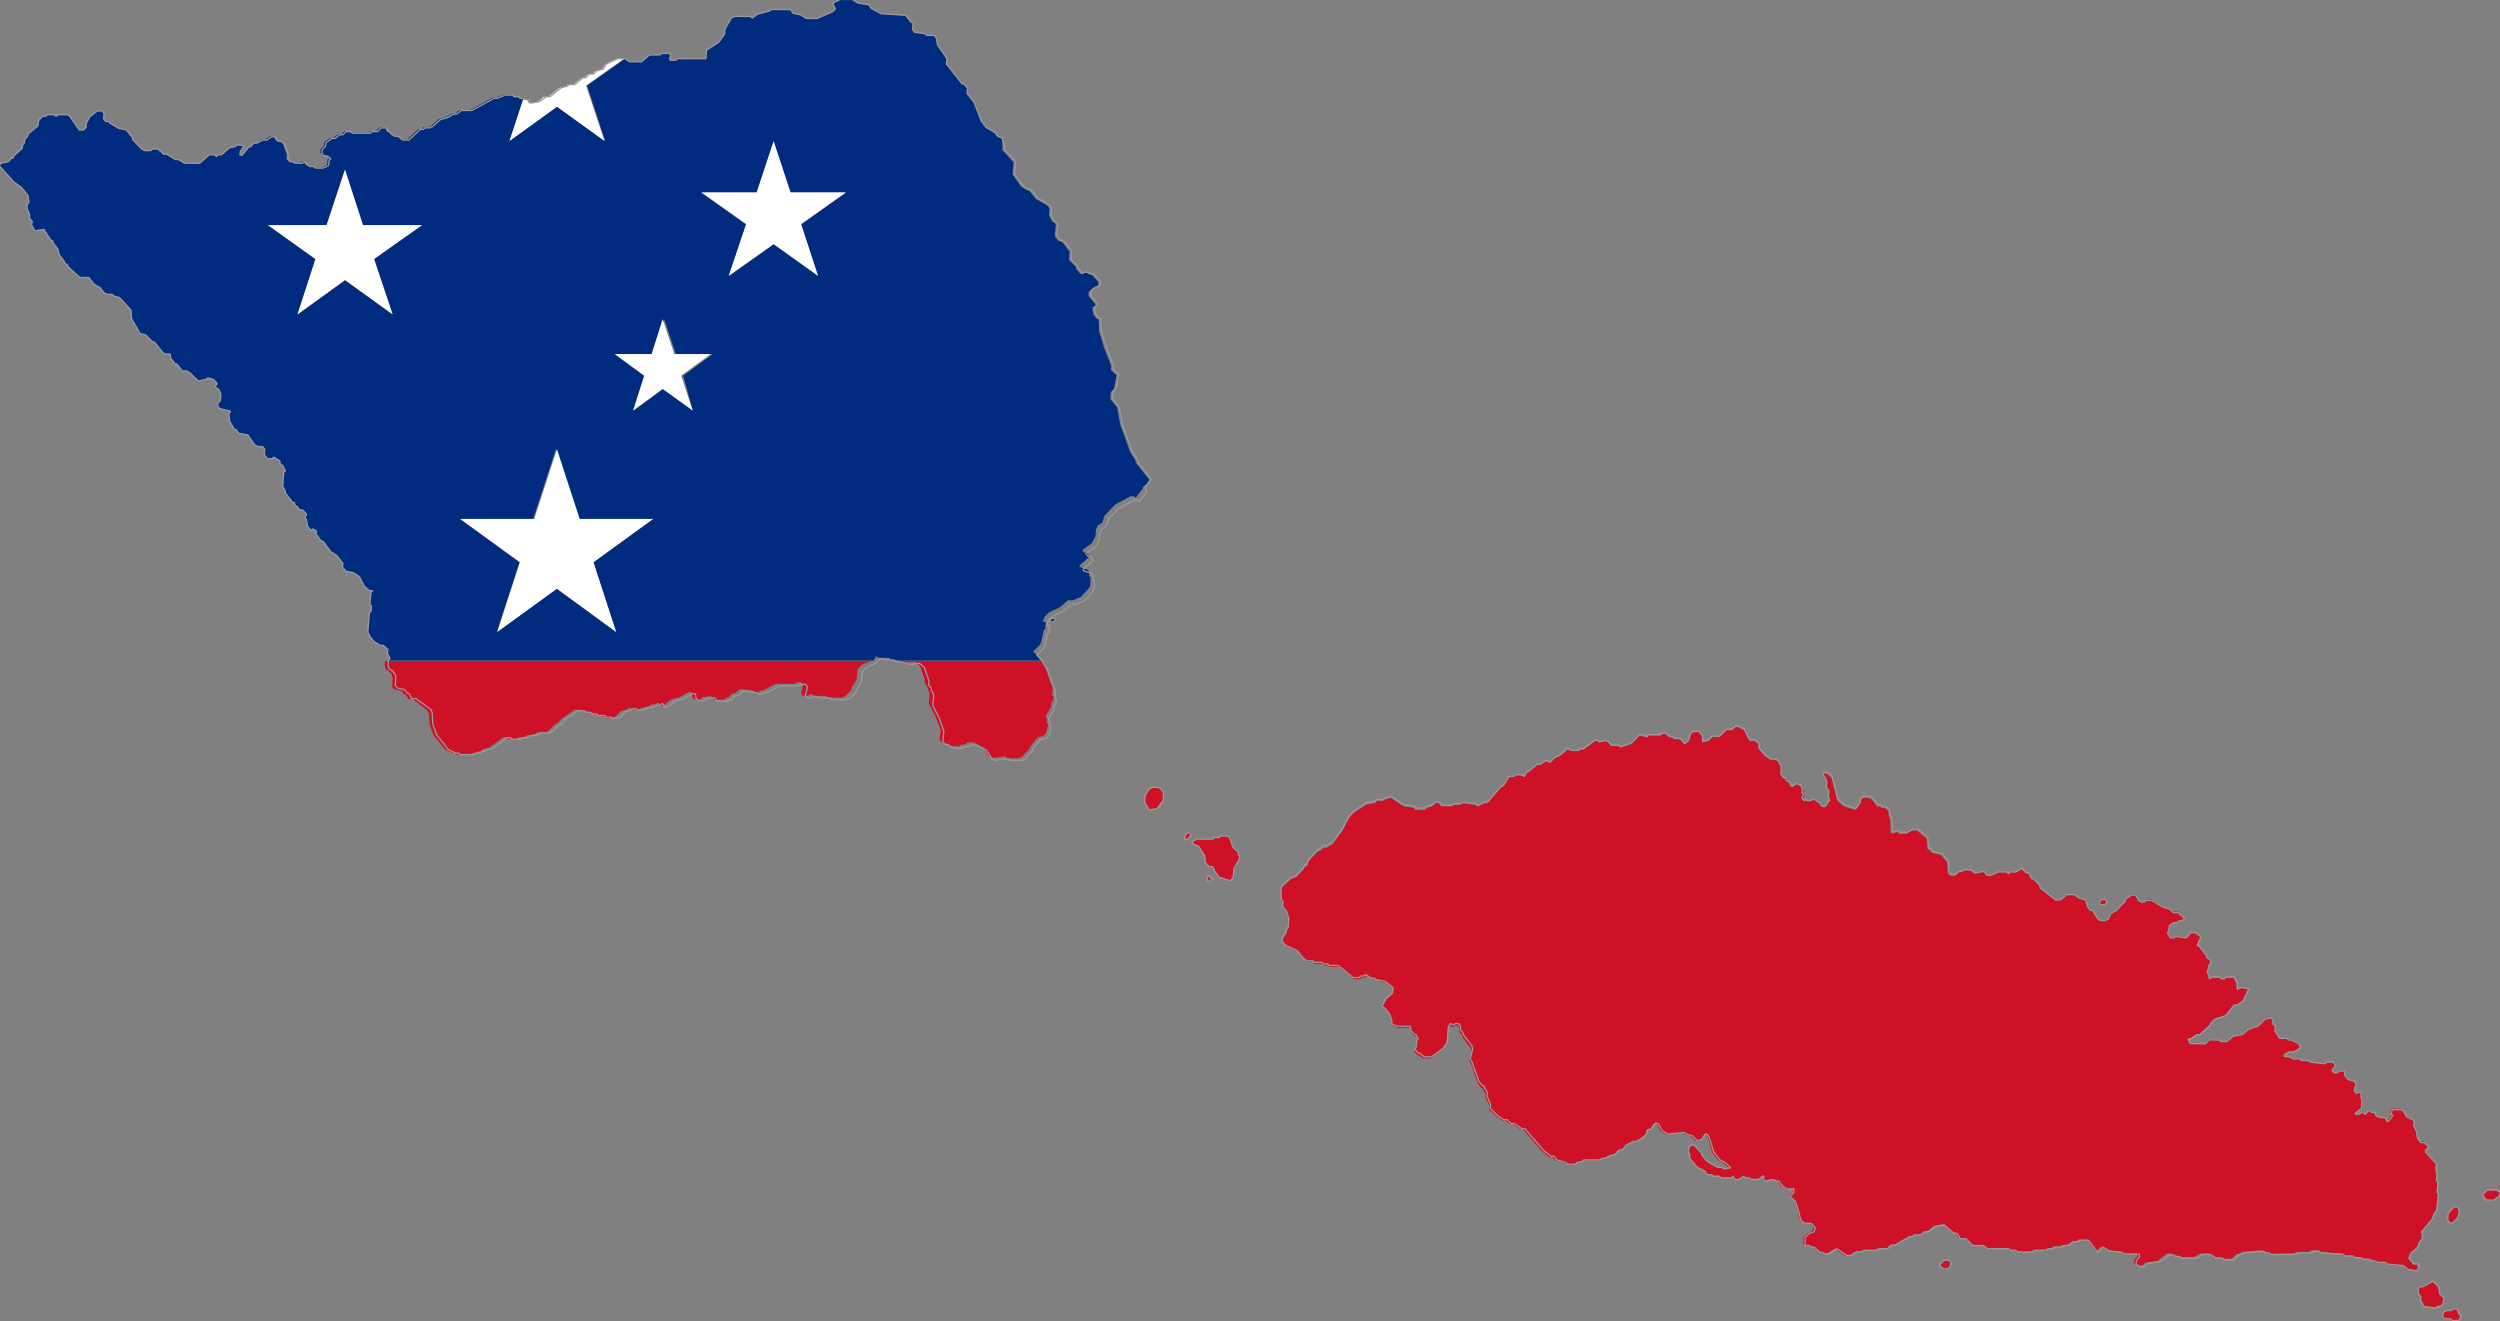 <?xml version="1.0" encoding="utf-8"?>

<svg version="1.2" baseProfile="tiny" xmlns="http://www.w3.org/2000/svg" xmlns:xlink="http://www.w3.org/1999/xlink" x="0px"
	 y="0px" viewBox="183.4 171.9 473.1 250" xml:space="preserve">

<rect x="183.4" y="171.9" width="473.1" height="250" fill="#808080" stroke="none"/>

<g id="Samoa">
	<g>
		<polygon fill="#CE1126" points="407.8,329.9 407.7,330.6 407.9,330.7 408.1,330.7 408.9,329.9 408.5,329.4 408.2,329.4 		"/>
		<polygon fill="#CE1126" points="645.8,420.3 645.5,421.4 647.1,421.6 647.4,421.9 648.5,421.9 649,421.1 648.5,420.4 648.4,419.6
			647.6,419.6 647.2,420 646.4,420 		"/>
		<polygon fill="#CE1126" points="581.7,343.1 582.2,342.6 581.8,342.2 581.2,342.2 580.7,342.6 580.7,343 580.9,343.1 		"/>
		<polygon fill="#CE1126" points="648.3,402.5 648.7,401.8 648.7,400.8 648.4,400.3 647.8,400.3 646.7,401.5 646.6,402.8 647,403.3
			647.6,403.3 		"/>
		<polygon fill="#CE1126" points="515.9,312.4 515.3,312.1 514.5,312.1 513.5,310.1 512.4,309.5 511.8,309.5 511.2,310.1
			510.1,310.1 508.8,311.4 507.4,311.4 506.7,312.1 505.6,312.4 505.5,311.3 504.9,310.4 503.7,310.5 503.3,310.9 502.9,312.2
			502.1,312.7 501.3,311.8 500.2,311.8 499.9,311.4 499.4,311.4 498.6,310.8 498,310.8 497.7,311.1 495.4,311.1 495.1,311.5
			493.7,311.1 492.1,312.7 490,313.4 489.8,313.1 488.4,313.1 487.8,312.4 487.3,312.1 486.1,312.4 485.9,312.1 485.3,312.1
			483.1,313.7 482.6,313.7 482.2,314 480.8,314 480.5,313.7 480,313.7 478.4,315 477.6,315.4 476.6,316.3 476.4,316 475.8,316
			474.9,316.6 474.3,316.6 472.7,318 472.5,318 471.8,319 471.3,318.6 470.1,318.6 469.8,318.9 468.9,319 467.8,320.7 467.3,320.9
			464.8,323.9 464.2,323.9 463.1,324.5 462.5,324.2 460.3,323.9 459.6,324.2 458.5,324.2 458.2,324.5 456.2,324.5 455.7,323.9
			455.1,323.9 454.4,324.5 453.3,324.9 453,325.2 451.2,325.2 451,324.8 449,324.5 446.6,322.9 445.4,323.2 445.1,323.5
			443.9,323.5 443.6,323.9 441.9,324.2 439.5,325.8 438.7,326.7 437.3,329.3 435.5,331.7 434.3,332.4 433.8,332.4 433.1,333
			432.8,333 430.8,335.2 430.8,335.8 430.3,336 430.1,336.4 428.7,337.9 427.8,338.2 426.1,339.7 425.8,340.4 425.9,342.3
			426.1,342.7 426.1,343.6 426.9,344.6 427.3,345.9 427.2,347.6 426.9,347.9 426.8,348.6 426.1,349.5 426.1,350.2 426.8,351
			429,352 430.3,353.6 430.8,353.9 431.9,353.9 432.2,354.3 433.6,354.3 433.9,354.6 434.7,354.6 435,354.9 436.7,354.9
			439.7,357.2 440.8,357.2 441.1,356.9 441.7,356.9 442,356.6 443.1,357.2 443.7,357.2 444,357.5 445.6,357.9 447.1,359 447,360
			445.8,361 445.1,362.3 445.2,362.8 445.5,362.8 446.4,363.9 446.9,365.2 446.8,365.9 447.8,366.4 450.3,366.4 450.4,367.2
			451.1,368 451.4,368 451.7,368.8 451.4,369.1 451.3,370.5 451,370.8 451.6,371.6 451.9,371.6 452.7,372.2 454.2,372.2
			456.3,370.6 457.1,369.5 457.4,366.5 457.9,366 458.4,366.4 458.7,366 459.3,366 459.6,366.5 459.6,367.2 460.1,367.8
			460.1,368.1 461.6,370.1 461.9,370.8 461.4,372.7 461.7,373 463.1,377 463.7,377.8 464,377.8 464.1,378.3 464.6,378.9
			464.5,379.6 465.3,381.2 465.2,381.9 466.7,383.3 467.8,384 468.3,384 469.1,384.6 469.7,384.6 471.1,385.6 471.6,385.6
			475.3,389.9 476.6,390.9 477.2,390.9 477.7,391.5 479.5,392 479.6,392.2 481.3,392.3 481.5,392 482.5,391.8 482.9,391.5
			486,391.5 486.3,391.2 486.9,391.2 488.1,390.5 488.7,390.5 489.6,389.5 490.2,389.5 491.1,388.5 492.3,387.9 492.9,387.9
			494.1,387.2 494.9,386.4 494.9,385.8 495.7,385.6 496.3,384.6 496.9,384.6 497.6,385.9 498.7,386.6 501.9,386.3 502.2,386.6
			503.3,386.9 504.3,387.9 505.2,387.6 505.9,386.6 506.2,386.6 506.6,387.1 507.4,390 508.6,391.5 509.6,392 510.6,393
			509.3,393.1 509.1,392.8 508.2,392.8 507,392 506.3,391.5 505.4,390.4 505.4,390 504,388.6 503.4,388.6 503,389 502.9,390
			503.1,390.4 503.1,391 503.8,392 504.5,392.8 505.9,393.5 506.4,394.1 507.3,394.1 507.5,394.4 508.7,394.4 508.9,394.8
			510.9,394.8 511.2,394.4 511.5,395.1 512.3,395.1 513.2,394.5 513.5,394.8 514.3,394.8 514.6,395.1 516,395.1 517,394.4
			517.1,395.4 518.9,395.1 519.2,395.4 519.7,395.4 520.5,396.4 521.6,397.1 521.9,396.7 522.2,397.1 522.5,396.7 522.6,396.9
			522.6,397.6 521.9,398.2 523,399.2 523.7,401.5 523.8,402.5 524.2,402.9 524.8,403.3 525.9,403.3 526.6,404.1 526.3,404.9
			525.5,405.2 524.7,406.1 524.7,407.5 525.5,407.5 525.8,407.8 526.4,407.8 527.5,408.8 528,408.8 528.3,409.2 529.1,409.1
			530.6,408.2 532.5,409.5 533.4,409.5 534.3,408.8 535.5,408.8 535.8,408.5 538.4,408.5 538.7,408.2 540.4,408.2 541,407.5
			541.9,407.5 544.6,405.9 545.2,405.9 545.5,405.6 546.6,405.6 547.5,404.9 548.1,404.9 549.3,403.9 551.1,403.6 553,405.2
			553.5,405.2 554,406.2 555.1,406.2 556.5,407.5 558.5,407.5 559.3,408.2 563.3,408.2 563.5,408.5 564.7,408.5 564.9,408.8
			565.8,408.8 566.1,409.2 566.4,408.8 567.8,408.8 568.1,408.5 570.4,408.5 570.7,408.2 571.6,408.2 571.9,407.8 573.3,407.8
			573.6,407.5 574.5,407.5 575.4,406.9 576.3,406.9 576.6,406.5 578.3,406.5 580.1,408.8 581,407.8 582.1,408.5 584.7,408.8
			584.9,409.2 587.8,409.2 587.9,409.6 587.3,410.3 587.2,411 587.9,411.4 588.8,411.4 589.4,410.8 591.7,410.5 593.5,409.1
			594.4,409.1 594.6,409.5 595.5,409.5 595.8,409.8 598.6,409.8 599.8,409.1 601.3,409.1 602.3,409.8 603.5,409.8 603.7,410.1
			605.7,410.1 606.7,409.2 607.2,409.2 607.6,408.8 611.3,408.5 611.6,408.8 612.4,408.8 612.7,409.2 617.6,409.1 617.9,408.8
			620.4,408.8 620.8,408.5 621.9,408.5 622.2,408.8 626.4,409.1 626.7,409.5 628.4,409.5 628.7,409.8 629.8,409.8 630.1,410.1
			631.5,410.1 631.7,410.4 632.6,410.5 632.9,410.8 634.6,410.8 634.8,411.1 638,411.4 638.8,412.1 640.5,412.4 640.9,411.9
			640.8,411.1 640,411.1 639.1,410 639.5,409 640.7,408 641,407.3 641.1,407 641.7,406.4 641.8,405.4 641.5,405.1 643.7,402.4
			643.8,401.8 644.4,400.8 644.7,397.9 644.5,397.6 644.6,395.6 644.4,395.3 644.5,393.6 644.2,393.3 644.4,392 642.3,389.7
			642.3,389.4 642.7,389.2 642.9,388.7 642,387.9 641.4,387.9 640.8,387.1 640.6,385.8 640.1,384.8 640.2,383.8 638.7,383
			638.2,382 637.7,381.7 635.9,381.7 635.7,382.5 636,382.8 635.2,384 634.9,384 634.7,383.3 633.5,383.3 633,383 632.7,382.4
			632.2,382.4 631.9,382 631.6,382 631,382.7 630.7,382.4 630.2,382.4 629.8,382.7 629.3,382.7 629.2,382.5 630.4,381.6
			630.5,379.9 630.3,379.6 630.2,378.4 629.3,378.8 628.9,378.2 629.3,377 628.9,376.5 627.8,376.1 627.2,375.3 627.1,374.5
			626,374.5 625.6,374.9 625.1,374.8 624.7,374.4 625.3,373.7 625.3,373.4 625,372.9 623.8,372.9 623.5,373.2 620.7,372.9
			620.4,372.6 619,372.6 618.7,372.2 617.3,372.2 617,371.9 615.8,371.7 615.8,371.4 616.5,370.9 617.4,370.9 618.8,370.1
			618.4,369.3 617,368.6 616.4,368.6 616.2,368.3 614.8,368.3 613.9,366.8 614,365.9 613.4,365.5 613.5,364.9 613.1,364.4
			611.9,364.7 610.7,366 608.9,366.6 607.7,367.6 605.9,368 604.7,369 603.5,369 603.3,368.6 601.3,368.6 600.7,369.3 597.8,369.3
			597.4,368.5 598.2,368.3 599.1,367.6 599.7,367.6 601.7,365.8 601.7,365.5 602.5,364.7 604.5,364.1 606.1,362.1 606.7,362.1
			607.8,361.3 608.8,359 607.3,358.8 606.7,359.1 606.6,358 606,356.8 604.6,356.9 604.3,357.2 603.7,357.2 603.4,356.9 602,356.9
			601.4,357.2 601.3,356.4 601.1,356 601.5,354.4 601.8,354.1 601.7,353.6 601,353.1 601.1,352.8 599.6,351 599.2,350.8
			599.9,349.2 599,348.4 598.1,348.4 597.2,349.3 595.2,349 594.9,349.3 594.3,349.3 593.7,348.5 594.1,346.9 594.9,346.4
			595.5,346.4 595.8,346.1 596.3,346.1 596.8,345.6 595.6,344.4 594.7,344.4 593.9,343.8 592.8,343.5 590.6,342.1 589.5,342.2
			589.2,342.5 588.6,342.5 588.1,342.2 587.6,341.2 586.7,341.2 585.7,342 585.6,342.3 583.9,344.1 582.9,344.6 582.3,345.7
			581.7,346.1 580.9,346.1 580.3,345.7 579.3,344.1 579,344.1 578.4,343.3 578.1,342.1 576.9,341.8 575.8,341.2 574.4,341.2
			573.2,342.2 572.3,342.2 569.4,339.9 569.3,339.4 568.1,338.2 567.8,338.2 567.3,337.3 566.5,336.9 566,336.3 564.8,336.9
			563.6,336.9 563.3,337.3 563,336.9 561.3,336.9 560.1,337.6 559.3,337.6 558.8,336.9 557,337.2 556.2,336.6 554.8,336.6
			554.5,336.9 553.9,336.9 553.3,337.6 552.4,337.6 552,337.1 551.9,335.1 550.7,333.7 549,333.3 548.5,332.7 548.2,332.7
			548,330.6 547.3,330 546.2,329.1 545.1,329.1 544.2,329.7 542.8,329.7 542.5,329.4 541.9,329.4 541.6,329.7 541.2,329.6
			541.1,327 540.9,326.6 540.7,325.3 540,324.8 539.4,324.8 539.2,324.5 538.6,324.5 537.6,323.2 537,322.9 535.9,322.9
			535.4,323.4 535.4,324 534.5,325.2 532.3,324.5 531.1,323.4 530,319.1 529.1,318.3 528.5,318.3 528.4,318.8 528.9,319.4
			529.1,320.1 529,321.1 529.6,321.7 529.5,322.7 529.7,323.4 528.9,324.5 528.3,324.5 527.8,323.8 526.7,323.2 526.1,323.5
			525.5,323.5 525.3,323.2 525,323.5 524.6,323.1 524.9,322.4 524.7,322.1 524.7,321.4 524.3,320.6 524.1,320.6 523.5,320.3
			522.6,320.9 522.2,320.1 521.7,319.8 521.6,319.3 521,319.3 520.4,318.5 520.5,317.2 519.9,316 519.3,315.7 518.5,315.7
			517.4,315 516.2,313.6 516.3,312.9 		"/>
		<polygon fill="#CE1126" points="401.5,320.9 400.9,321.3 400.1,322.4 400,323.7 400.9,325.2 402.3,324.9 403.5,323.4 403.6,322.1
			403.3,321.4 402.6,320.9 		"/>
		<polygon fill="#CE1126" points="644.9,415.5 644.3,414.7 643.7,414.4 641.9,415.4 641.4,415.4 641.2,415.5 641.1,416.5
			641.6,417.2 641.6,417.8 642.2,419 644.4,419.3 644.8,418.9 645.3,419 645.8,418.5 645.9,417.5 645.1,416.8 		"/>
		<polygon fill="#CE1126" points="654.1,397.1 653.3,397.9 653.3,398.2 653.9,399 655.4,399 656.4,398.2 656.5,397.5 655.8,397.1
			"/>
		<polygon fill="#CE1126" points="550.6,411.3 550.5,411.6 551.2,412.1 552.1,412.1 552.5,411.6 552.6,411 552.2,410.5 551.3,410.4
					"/>
		<polygon fill="#CE1126" points="256.8,298.7 257.5,299.5 257.7,300.2 257.6,301.8 257.9,302.3 259.3,302.6 259.9,303.3
			260.1,303.3 260.7,304.2 261.5,304.2 263.7,305.9 264.3,306.4 264.6,307 264.7,309 265.4,311 267.6,313.7 269,314.4 269.5,314.4
			269.8,314.7 272.4,314.7 272.7,314.4 273.5,314.4 273.8,314.1 274.4,314.1 274.7,313.7 275.9,313.4 278.7,311.4 279.2,311.4
			279.5,311.8 281.2,311.8 281.5,311.4 282.6,311.4 283,311.1 284.7,310.8 285,310.5 286.7,310.5 287.3,310.1 288.6,308.8
			288.9,308.8 289.8,307.8 292.2,306.2 293.4,306.2 293.7,306.5 294.5,306.5 294.8,306.9 295.6,306.8 295.9,307.2 297,307.2
			297.3,307.5 298.1,307.5 298.4,307.9 299.9,307.5 300.8,306.5 302,306.2 302.3,305.9 302.9,305.9 303.1,306.2 304.3,306.2
			304.6,305.9 306.3,305.5 306.6,305.2 307.5,305.2 307.8,304.9 308.1,304.9 308.3,305.6 309.2,305.2 310.5,304.2 311.9,303.9
			313.7,302.9 314.3,302.9 314.4,303.7 314.7,304.2 315.9,304.3 316.2,303.9 317.9,303.6 318.5,304.3 320.5,304.3 320.8,303.9
			321.3,303.9 321.7,303.3 322.6,303 323.5,302.3 326.1,302.6 326.3,303 326.9,303 327.2,302.6 327.7,302.6 330.2,301.3
			333.9,301.3 334.2,301 335,301 335.4,301.5 335,303.1 335.4,303.6 336.3,303.6 336.6,303.3 337.1,303.3 337.4,303.6 339.7,303.6
			340,303.9 342.8,303.9 343.4,303.6 344.5,302.5 344.5,302.1 345.5,300.5 345.7,298.5 346.5,297.7 348,297.1 348.1,297 256.2,297
			256.2,297.9 256.5,298.7 		"/>
		<polygon fill="#CE1126" points="354.3,297.1 354.5,297.4 356.6,297.1 357.5,297.9 358.4,300.5 358.4,301.2 358.9,301.8
			358.9,302.1 359.3,303.1 359.2,305.1 360.4,307.4 361.4,310 361.2,311.9 361.6,312.4 362.1,312.4 363.2,313.1 365,313.1
			365.3,312.8 366.1,312.8 366.4,312.4 367.6,312.4 369.5,313.4 370.5,315 370.8,315 371,315.4 373.7,315 373.9,315.4 376.2,315.4
			376.8,315.1 378.2,313.6 378.3,313.3 379.7,311.5 380.9,311.1 381.3,310.7 381.8,309 381.5,308.7 381.5,308 381.3,307.4
			382.3,305.7 382.4,304.8 382.7,304.4 382.8,303.8 382.5,303.5 382.6,302.1 381.2,298.2 380.5,297 353.6,297 		"/>
		<polygon fill="#CE1126" points="412.1,337.6 412,337.8 411.9,338.4 412,338.6 412.3,338.6 412.8,338.1 412.7,337.9 412.4,337.9
			"/>
		<polygon fill="#CE1126" points="414.1,337.9 416.3,338.6 416.8,337.8 417,336.1 418,334.5 418,333.8 417.8,333.5 417.8,333.2
			416.7,332.2 416.2,330.4 415.6,330.1 414.5,330.1 414.2,330.4 413.3,330.4 413,330.7 409.8,330.7 409.5,331.1 409.3,331.1
			409.1,331.2 409.5,331.7 410.3,332.1 411.5,333.8 411.6,335.1 412.3,336 412.9,336 413.2,336.5 413.2,336.8 		"/>
		<polygon fill="#002B7F" points="383.1,289.1 383,288.9 382.5,288.9 382,289.4 382.1,289.6 382.7,289.6 		"/>
		<path fill="#002B7F" d="M349.2,296.1l0.5,0.3l2,0l0.2,0.3l1.6,0.2h26.8l-0.3-0.4l0-0.3l-1.1-1l1.3-1.3l0.3-0.7l0.4-2l0.3-0.3
			l0.1-1.3h-0.6l0.4-1l0.8-0.8l2.1-1l1.5-1.3l0.9,0l1.5-0.6l1.4-1.5l0.4-0.6l0.1-1.6l-0.3-0.3l0.1-0.7l-0.4-0.5l-1.5-0.5l0-0.3
			l1.8-1.6l-0.3-0.8h-0.6l-0.4-0.5l1.8-1.3l0.7-1.3l0.1-1.3l0.3-0.7l0.9-0.6l0.4-1.3l2-2.1l2.4-1.3l0.6-0.3h0.6l0.3,0.3l1.4-1.8
			l0-0.3l0.4-0.2l0.8-1.1l-2.6-3.3l0-0.3l-1-1.6l-1.9-5.2l-0.6-3.3l-1.3-1.6l0.1-1.3l0.6-0.6l0.5-2.6l-1.1-1l0.1-0.7l-1.4-3.6
			l-0.9-3l-0.1-2.3l-0.4-0.1l-0.6-0.8l-0.2-1.3l0.6-0.3l0-0.3l-1.3-1.6l0-0.7l0.8-0.8l0.9-0.3l0.2-0.8l-1.4-1.5l-0.6,0l-0.2-0.3
			l-0.9,0l-0.3,0.3l-0.9-1.1l0-0.3l-1.3-1.3l0.1-1.6l-1.4-1.8l-0.8-0.3l-0.6-0.8l0.2-2.3l-0.7-0.5l-0.6-1.2l0.1-1.3l-0.4-0.5
			l-2.2-1.3l-1.3-1.6h-0.3l-1.1-0.6l-1.7-2.4l0.2-2.3l-2.1-2.3l0-0.7L373,198l-0.8-0.3l-0.5-0.7l-1.7-1l-0.9-1.2l-1.4-3.6l-1.3-1.6
			l0.1-1l-0.7-0.8h-0.3l-3-3.8l0.1-1l-1.8-2.6l-0.2-1.3l-0.4-0.5l-1.4,0l-0.3-0.3l-2-0.3l-0.4-0.5l0.1-1.3l-0.4-0.1l-1-1.3l-4.6-0.3
			l-1.9-1l-0.5-0.7l-2-0.3l-1.1-0.7l-2.3,0l-1.2,0.6l-0.2,0.2l0.5,1l-0.5,0.5l-3,1.3l-2,0l-1.1-0.7l-1.4-0.3l-0.5-0.7l-3.7,0
			l-0.3,0.3l-2.3,0.6l-0.9,0.7l-0.5-0.3l-2.9,0l-0.6,0.3l-1.2,2.1l-0.1,1l-1.1,1.5l-2.3,1.5L317,183l-5.4,0l-0.3,0.3l-1.1,0
			l-0.1-0.5l0.3-0.3l-0.4-0.5l-1.4,0l-0.3,0.3l-2,0l-1.5,1.3l-2.3,0l-0.8-0.6l-7.2,5.1l3.4,10.4l-9-6.5l-9,6.5l2.6-7.9l-1-0.2
			l-0.3-0.3h-0.8l-0.3-0.3l-1.4,0l-1.5,0.6l-0.6,0l-4.2,2.3l-2,0l-0.9,0.7l-0.6,0l-1.2,0.7l-1.2,0.3l-1.5,1.3l-0.6,0.3h-0.9
			l-0.3,0.3h-0.6l-2.1,2h-1.2l-0.8-0.7l-0.6,0l-0.6-0.3l-0.5-0.6h-0.3l-0.2-0.7l-1.1,0l-0.6,0.7l-1.1,0l-0.3,0.3l-3.4,0l-0.3-0.3
			h-0.9l-0.6,0.6h-0.6l-0.9,0.7h-0.6l-1.1,0.8l-0.1,0.7l-0.6,0.6l-0.1,0.7l0.4,0.5l0.6,0l0.7,0.5l-0.3,0.3l-0.1,1l-1,0.5l-1.5,0
			l-0.2-0.3h-0.9l-0.7-0.5l0-0.3l-0.4-0.1l-0.3,0.3l-1.4,0l-0.3-0.3l-0.6,0l-0.4-0.5l0.1-0.7l-0.7-2l-0.4-0.5l-1.1-0.3l-0.2-0.7
			l-0.8,0l-0.9,0.6l-0.8,0L232,199h-0.6l-0.6,0.7l-0.3,0l-1.3,1.6l-0.4-0.1l0.1-0.7l0.7-1l-1.3-0.2l-0.3,0.3l-1.2,0.3l-1.5,1.3
			l-0.6,0l-0.3,0.3l-0.5-0.3l-0.9,0l-1.8,1.6h-2.9l-1.1-0.7l-0.6,0l-1.6-1h-0.6l-1.1-1l-1.1,0l-0.3,0.3l-1.1,0l-0.6-0.3l-1.7-1.8
			l0-0.3l-1.2-1.5l-1.4-0.3l-1.7-1l-0.2-0.3h-0.6l-0.4-0.5l0.1-1l-0.4-0.5l-0.9,0l-1.4,1.1l-0.7,1.3l0,0.7l-0.5,0.5h-0.8l-1.8-2.6
			l-0.5-0.3l-1.7,0l-0.3,0.3l-0.6-0.3h-1.1l-0.3,0.3l-0.6,0l-0.8,0.8l-0.1,1l-1.9,1.6l0,0.3l-0.6,0.7l-0.1,0.7l-0.3,0.3l-0.1,0.7
			l-1.5,1.3l-0.2,0.5h-0.3l-0.6,0.7l-1.5,0.3l-0.2,0.5l2.8,3.1l1.4,1l1.2,1.5l0.2,1.3l-0.3,0.3l-0.1,0.7l0.5,1.3l0,0.7l0.5,0.6
			l-0.1,0.7l0.6,1.1l1.7-0.3l1.3,2l0.4,0.2l0,0.3l1,1.3l0.2,1l1,1.3l0,0.3l0.6,0.3l0,0.3l2.3,2.1l1.7,0l1,1.3l1.1,0.6l0.8,1l0.6,0.3
			h0.9l0.3,0.3l1.1,0.3l2.2,2.4l0.1,1.6l1.6,2.8l1.1,0.3l1.3,1.3l0.3,0l1.6,2l0.5,0.3l0.9,0l0.1,0.8l0.9,1.1h0.3l1,1.3l0.8,0
			l0.6,0.3l1.6,1.6l1.5-0.3l0.3-0.3l1.1,0.3l0.7,0.8l-0.4,0.6l0.7,0.5l0.4,0.8l-0.1,1.3l-0.6,0.7l0.4,0.8l2.1,0.5l-0.3,0.7l0.2,1.3
			l0.9,1.5l0.3,0l0.5,0.7l1.7,0.3l1.3,1.9l0.6,0.3h0.9l0.4,0.5l-0.1,1l0.6,0.8l0.9,0l0.3-0.3l1.1,0.7l0.2,0.7l0.4,0.2l0.5,1
			l-0.3,0.3l-0.2,2.6l0.5,1l0,0.3l1.4,1.8h0.3l0.2,0.7h0.3l0.5,0.7h0.6l0.7,0.8l-0.3,0.7l0.3,0.3l0.2,1.3l0.7,0.8l0.3-0.3l0.6,0.3
			l0.1,0.8l0.9,1.2h0.3l1.5,2l1.1,0.7l1.2,1.5l-0.1,0.7l0.7,0.8l1.4,0.3l1.1,0.7l0.9,1.8l0.9,0.8l0.7,0.1l-0.3,0.3l-0.2,2.3l0.3,0.3
			l-0.1,1l-0.3,0.3l-0.3,3.6l0.5,1l0.7,0.8l1.1,0.7h0.6l0.9,0.8l-0.1,0.7l0.5,1l-0.3,0.3l0,0.1h91.8L349.2,296.1z M257.7,231.4
			l-9-6.5l-9,6.5l3.4-10.4l-9-6.5h11.1l3.4-10.4l3.4,10.4h11.1l-9,6.5L257.7,231.4z M300,291.5l-11.3-8.2l-11.3,8.2l4.3-13.2
			l-11.3-8.2h13.9l4.3-13.2l4.3,13.2H307l-11.3,8.2L300,291.5z M314.5,249.6l-5.6-4.1l-5.6,4.1l2.2-6.6l-5.6-4.1h7l2.2-6.6l2.2,6.6
			h7l-5.6,4.1L314.5,249.6z M338.2,224.1l-8.4-6l-8.4,6l3.2-9.7l-8.4-6h10.4l3.2-9.7l3.2,9.7h10.4l-8.4,6L338.2,224.1z"/>
		<polygon fill="#FFFFFF" points="293.1,270.1 288.8,256.9 284.5,270.1 270.5,270.1 281.8,278.3 277.5,291.5 288.8,283.3 300,291.5
			295.7,278.3 307,270.1 		"/>
		<polygon fill="#FFFFFF" points="252.1,214.5 248.7,204 245.2,214.5 234.1,214.5 243.1,220.9 239.7,231.4 248.7,224.9 257.7,231.4
			254.2,220.9 263.3,214.5 		"/>
		<polygon fill="#FFFFFF" points="333,208.3 329.8,198.6 326.6,208.3 316.1,208.3 324.6,214.3 321.3,224.1 329.8,218.1 338.2,224.1
			335,214.3 343.5,208.3 		"/>
		<polygon fill="#FFFFFF" points="288.8,192.1 297.8,198.6 294.3,188.1 301.5,183 301.5,183 300.1,183 298,184 297.3,185
			296.1,185.3 295.5,185.9 294.7,185.9 294,186.6 293.5,186.6 291.9,187.9 290.8,187.9 290.5,188.2 289.3,188.5 287.2,190.2
			286.3,190.2 286,190.5 285.1,191.2 283.6,191.5 283.1,190.8 282.4,190.7 279.8,198.6 		"/>
		<polygon fill="#FFFFFF" points="311,238.9 308.8,232.3 306.7,238.9 299.7,238.9 305.3,243 303.2,249.6 308.8,245.5 314.5,249.6
			312.3,243 317.9,238.9 		"/>
	</g>
	<path fill="none" stroke="#999999" stroke-width="0.25" stroke-linecap="round" stroke-linejoin="round" d="M412.4,337.9l-0.3-0.3
		l-0.2,0.2l0,0.7l0.1,0.2h0.3l0.5-0.5l-0.1-0.2H412.4z M408.2,329.4l-0.5,0.5l-0.1,0.7l0.1,0.2h0.3l0.8-0.8l-0.4-0.5H408.2z
		 M382,289.4l0.1,0.2l0.6,0l0.5-0.5l-0.1-0.2h-0.6L382,289.4z M402.6,320.9h-1.1l-0.6,0.3l-0.8,1.2l-0.1,1.3l0.9,1.5l1.5-0.3
		l1.1-1.5l0.1-1.3l-0.3-0.7L402.6,320.9z M400.1,263.9l0.4-0.2l0.8-1.1l-2.6-3.3l0-0.3l-1-1.6l-1.9-5.2l-0.6-3.3l-1.3-1.6l0.1-1.3
		l0.6-0.6l0.5-2.6l-1.1-1l0.1-0.7l-1.4-3.6l-0.9-3l-0.1-2.3l-0.4-0.1l-0.6-0.8l-0.2-1.3l0.6-0.3l0-0.3l-1.3-1.6l0-0.7l0.8-0.8
		l0.9-0.3l0.2-0.8l-1.4-1.5l-0.6,0l-0.2-0.3l-0.9,0l-0.3,0.3l-0.9-1.1l0-0.3l-1.3-1.3l0.1-1.6l-1.4-1.8l-0.8-0.3l-0.6-0.8l0.2-2.3
		l-0.7-0.5l-0.6-1.2l0.1-1.3l-0.4-0.5l-2.2-1.3l-1.3-1.6h-0.3l-1.1-0.6l-1.7-2.4l0.2-2.3l-2.1-2.3l0-0.7L373,198l-0.8-0.3l-0.5-0.7
		l-1.7-1l-0.9-1.2l-1.4-3.6l-1.3-1.6l0.1-1l-0.7-0.8h-0.3l-3-3.8l0.1-1l-1.8-2.6l-0.2-1.3l-0.4-0.5l-1.4,0l-0.3-0.3l-2-0.3l-0.4-0.5
		l0.1-1.3l-0.4-0.1l-1-1.3l-4.6-0.3l-1.9-1l-0.5-0.7l-2-0.3l-1.1-0.7l-2.3,0l-1.2,0.6l-0.2,0.2l0.5,1l-0.5,0.5l-3,1.3l-2,0l-1.1-0.7
		l-1.4-0.3l-0.5-0.7l-3.7,0l-0.3,0.3l-2.3,0.6l-0.9,0.7l-0.5-0.3l-2.9,0l-0.6,0.3l-1.2,2.1l-0.1,1l-1.1,1.5l-2.3,1.5L317,183l-5.4,0
		l-0.3,0.3l-1.1,0l-0.1-0.5l0.3-0.3l-0.4-0.5l-1.4,0l-0.3,0.3l-2,0l-1.5,1.3l-2.3,0l-0.8-0.6l-1.4,0l-2.1,1l-0.7,1l-1.2,0.3
		l-0.6,0.6h-0.8l-0.6,0.7h-0.6l-1.5,1.3l-1.1,0l-0.3,0.3l-1.2,0.3l-2.1,1.7l-0.8,0l-0.3,0.3l-0.9,0.6l-1.5,0.3l-0.5-0.6l-1.7-0.3
		l-0.3-0.3h-0.8l-0.3-0.3l-1.4,0l-1.5,0.6l-0.6,0l-4.2,2.3l-2,0l-0.9,0.7l-0.6,0l-1.2,0.7l-1.2,0.3l-1.5,1.3l-0.6,0.3h-0.9l-0.3,0.3
		h-0.6l-2.1,2h-1.2l-0.8-0.7l-0.6,0l-0.6-0.3l-0.5-0.6h-0.3l-0.2-0.7l-1.1,0l-0.6,0.7l-1.1,0l-0.3,0.3l-3.4,0l-0.3-0.3h-0.9
		l-0.6,0.6h-0.6l-0.9,0.7h-0.6l-1.1,0.8l-0.1,0.7l-0.6,0.6l-0.1,0.7l0.4,0.5l0.6,0l0.7,0.5l-0.3,0.3l-0.1,1l-1,0.5l-1.5,0l-0.2-0.3
		h-0.9l-0.7-0.5l0-0.3l-0.4-0.1l-0.3,0.3l-1.4,0l-0.3-0.3l-0.6,0l-0.4-0.5l0.1-0.7l-0.7-2l-0.4-0.5l-1.1-0.3l-0.2-0.7l-0.8,0
		l-0.9,0.6l-0.8,0L232,199h-0.6l-0.6,0.7l-0.3,0l-1.3,1.6l-0.4-0.1l0.1-0.7l0.7-1l-1.3-0.2l-0.3,0.3l-1.2,0.3l-1.5,1.3l-0.6,0
		l-0.3,0.3l-0.5-0.3l-0.9,0l-1.8,1.6h-2.9l-1.1-0.7l-0.6,0l-1.6-1h-0.6l-1.1-1l-1.1,0l-0.3,0.3l-1.1,0l-0.6-0.3l-1.7-1.8l0-0.3
		l-1.2-1.5l-1.4-0.3l-1.7-1l-0.2-0.3h-0.6l-0.4-0.5l0.1-1l-0.4-0.5l-0.9,0l-1.4,1.1l-0.7,1.3l0,0.7l-0.5,0.5h-0.8l-1.8-2.6l-0.5-0.3
		l-1.7,0l-0.3,0.3l-0.6-0.3h-1.1l-0.3,0.3l-0.6,0l-0.8,0.8l-0.1,1l-1.9,1.6l0,0.3l-0.6,0.7l-0.1,0.7l-0.3,0.3l-0.1,0.7l-1.5,1.3
		l-0.2,0.5h-0.3l-0.6,0.7l-1.5,0.3l-0.2,0.5l2.8,3.1l1.4,1l1.2,1.5l0.2,1.3l-0.3,0.3l-0.1,0.7l0.5,1.3l0,0.7l0.5,0.6l-0.1,0.7
		l0.6,1.1l1.7-0.3l1.3,2l0.4,0.2l0,0.3l1,1.3l0.2,1l1,1.3l0,0.3l0.6,0.3l0,0.3l2.3,2.1l1.7,0l1,1.3l1.1,0.6l0.8,1l0.6,0.3h0.9
		l0.3,0.3l1.1,0.3l2.2,2.4l0.1,1.6l1.6,2.8l1.1,0.3l1.3,1.3l0.3,0l1.6,2l0.5,0.3l0.9,0l0.1,0.8l0.9,1.1h0.3l1,1.3l0.8,0l0.6,0.3
		l1.6,1.6l1.5-0.3l0.3-0.3l1.1,0.3l0.7,0.8l-0.4,0.6l0.7,0.5l0.4,0.8l-0.1,1.3l-0.6,0.7l0.4,0.8l2.1,0.5l-0.3,0.7l0.2,1.3l0.9,1.5
		l0.3,0l0.5,0.7l1.7,0.3l1.3,1.9l0.6,0.3h0.9l0.4,0.5l-0.1,1l0.6,0.8l0.9,0l0.3-0.3l1.1,0.7l0.2,0.7l0.4,0.2l0.5,1l-0.3,0.3
		l-0.2,2.6l0.5,1l0,0.3l1.4,1.8h0.3l0.2,0.7h0.3l0.5,0.7h0.6l0.7,0.8l-0.3,0.7l0.3,0.3l0.2,1.3l0.7,0.8l0.3-0.3l0.6,0.3l0.1,0.8
		l0.9,1.2h0.3l1.5,2l1.1,0.7l1.2,1.5l-0.1,0.7l0.7,0.8l1.4,0.3l1.1,0.7l0.9,1.8l0.9,0.8l0.7,0.1l-0.3,0.3l-0.2,2.3l0.3,0.3l-0.1,1
		l-0.3,0.3l-0.3,3.6l0.5,1l0.7,0.8l1.1,0.7h0.6l0.9,0.8l-0.1,0.7l0.5,1l-0.3,0.3l-0.1,1l0.3,0.8l0.3,0l0.7,0.8l0.2,0.6l-0.1,1.6
		l0.4,0.5l1.4,0.3l0.5,0.7h0.3l0.5,1l0.8,0l2.2,1.6l0.7,0.5l0.2,0.7l0.1,2l0.7,2l2.2,2.8l1.4,0.7l0.6,0l0.3,0.3l2.6,0l0.3-0.3l0.9,0
		l0.3-0.3l0.6,0l0.3-0.3l1.2-0.3l2.7-2l0.6,0l0.3,0.3l1.7,0l0.3-0.3l1.1,0l0.3-0.3l1.7-0.3l0.3-0.3l1.7,0l0.6-0.3l1.2-1.3h0.3l0.9-1
		l2.4-1.6l1.2,0l0.3,0.3l0.9,0l0.2,0.3l0.9,0l0.3,0.3l1.2,0l0.3,0.3l0.9,0l0.3,0.3l1.5-0.3l0.9-1l1.2-0.3l0.3-0.3l0.6,0l0.3,0.3
		l1.1,0l0.3-0.3l1.7-0.3l0.3-0.3l0.8,0l0.3-0.3h0.3l0.2,0.7l0.9-0.3l1.2-1l1.4-0.3l1.8-1l0.6,0l0.1,0.8l0.4,0.5l1.1,0l0.3-0.3
		l1.7-0.3l0.5,0.7l2,0l0.3-0.3l0.6,0l0.3-0.6l0.9-0.3l0.9-0.7l2.6,0.3l0.3,0.3h0.6l0.3-0.3l0.6,0l2.4-1.3h3.7l0.3-0.3l0.9,0l0.4,0.5
		l-0.4,1.6l0.4,0.5h0.8l0.3-0.3h0.6l0.3,0.3l2.3,0l0.3,0.3h2.9l0.6-0.3l1.1-1.1l0-0.3l1-1.6l0.2-2l0.8-0.8l1.5-0.7l1.2-1l0.5,0.3
		l2,0l0.2,0.3l2.3,0.3l0.3,0.3l2-0.3l0.9,0.8l0.9,2.6l-0.1,0.7l0.5,0.6l0,0.3l0.5,1l-0.2,2l1.2,2.3l0.9,2.6l-0.2,2l0.4,0.5h0.6
		l1.1,0.7h1.7l0.3-0.3h0.9l0.3-0.3l1.1,0l1.9,1l1,1.6h0.3l0.2,0.3l2.6-0.3l0.3,0.3l2.3,0l0.6-0.3l1.4-1.5l0-0.3l1.4-1.8l1.2-0.3
		l0.5-0.5l0.4-1.6l-0.3-0.3l0-0.7l-0.2-0.6l1-1.6l0.1-1l0.3-0.3l0.1-0.7l-0.3-0.3l0.1-1.3l-1.4-3.9l-1-1.6l0-0.3l-1.1-1l1.3-1.3
		l0.3-0.7l0.4-2l0.3-0.3l0.1-1.3h-0.6l0.4-1l0.8-0.8l2.1-1l1.5-1.3l0.9,0l1.5-0.6l1.4-1.5l0.4-0.6l0.1-1.6l-0.3-0.3l0.1-0.7
		l-0.4-0.5l-1.5-0.5l0-0.3l1.8-1.6l-0.3-0.8h-0.6l-0.4-0.5l1.8-1.3l0.7-1.3l0.1-1.3l0.3-0.7l0.9-0.6l0.4-1.3l2-2.1l2.4-1.3l0.6-0.3
		h0.6l0.3,0.3l1.4-1.8L400.1,263.9z M580.9,343.1h0.8l0.5-0.5l-0.4-0.5h-0.6l-0.5,0.5l0,0.3L580.9,343.1z M647.6,403.3l0.8-0.8
		l0.3-0.7l0.1-1l-0.4-0.5h-0.6l-1.1,1.2l-0.1,1.3l0.4,0.5H647.6z M648.4,419.6h-0.8l-0.3,0.3h-0.9l-0.6,0.3l-0.2,1.1l1.6,0.2
		l0.3,0.3h1.2l0.5-0.8l-0.5-0.7L648.4,419.6z M645.9,417.5l-0.8-0.7l-0.2-1.3l-0.7-0.8l-0.5-0.3l-1.8,1h-0.6l-0.2,0.2l-0.1,1
		l0.5,0.7l-0.1,0.7l0.6,1.2l2.3,0.3l0.3-0.3l0.6,0l0.5-0.5L645.9,417.5z M655.8,397.1h-1.7l-0.8,0.8l0,0.3l0.6,0.8l1.4,0l1.1-0.8
		l0.1-0.7L655.8,397.1z M551.3,410.4l-0.8,0.8l0,0.3l0.7,0.5l0.8,0l0.5-0.5l0.1-0.7l-0.4-0.5L551.3,410.4z M641.8,405.4l-0.2-0.3
		l2.2-2.6l0.1-0.6l0.7-1l0.3-3l-0.3-0.3l0.2-1.9l-0.3-0.3l0.1-1.6l-0.2-0.3l0.1-1.3l-2.1-2.3l0-0.3l0.4-0.2l0.2-0.5l-0.9-0.8h-0.6
		l-0.6-0.8l-0.2-1.3l-0.5-1l0.1-1l-1.5-0.8l-0.5-1l-0.5-0.3h-1.7l-0.2,0.8l0.3,0.3l-0.8,1.1h-0.3l-0.2-0.7h-1.1L633,383l-0.2-0.6
		h-0.6l-0.3-0.3h-0.3l-0.6,0.7l-0.3-0.3h-0.6l-0.3,0.3h-0.6l-0.1-0.2l1.2-1l0.1-1.6l-0.2-0.3l0-1.2l-0.9,0.3l-0.4-0.5l0.4-1.3
		l-0.4-0.5l-1.1-0.3l-0.7-0.8l0-0.8H626l-0.3,0.3l-0.6,0l-0.4-0.5l0.6-0.7l0-0.3l-0.4-0.5l-1.2,0l-0.3,0.3l-2.8-0.3l-0.3-0.3l-1.4,0
		l-0.2-0.3h-1.4l-0.3-0.3l-1.3-0.2v-0.3l0.8-0.5h0.9l1.4-0.8l-0.4-0.8l-1.4-0.7h-0.6l-0.2-0.3h-1.4l-0.9-1.4l0.1-1l-0.5-0.3l0.1-0.7
		l-0.4-0.5l-1.2,0.3l-1.3,1.3l-1.8,0.6l-1.2,1l-1.7,0.3l-1.2,1h-1.1l-0.3-0.3l-2,0l-0.6,0.7h-2.9l-0.4-0.8l0.7-0.2l0.9-0.7h0.6
		l2-1.8l0-0.3l0.8-0.8l2.1-0.7l1.6-2h0.6l1.1-0.8l1.1-2.3l-1.6-0.2l-0.6,0.3l0-1.1l-0.6-1.2l-1.5,0l-0.3,0.3h-0.6l-0.3-0.3l-1.4,0
		l-0.6,0.3l-0.1-0.8l-0.3-0.3l0.4-1.6l0.3-0.3l-0.1-0.5l-0.7-0.5l0-0.3l-1.4-1.8l-0.4-0.2l0.7-1.6l-1-0.8h-0.9l-0.9,1l-2-0.3
		l-0.3,0.3h-0.6l-0.6-0.8l0.4-1.6l0.8-0.5l0.6,0l0.3-0.3h0.6l0.5-0.5l-1.2-1.1l-0.9,0l-0.8-0.7l-1.1-0.3l-2.2-1.3l-1.1,0l-0.3,0.3
		h-0.6l-0.5-0.3l-0.5-1l-0.9,0l-1.1,0.8l0,0.3l-1.7,1.8l-1,0.5l-0.5,1.1l-0.6,0.3h-0.9l-0.5-0.3l-1-1.6H579l-0.6-0.8l-0.3-1.2
		l-1.1-0.3l-1.1-0.7l-1.4,0l-1.2,1h-0.9l-2.9-2.3l-0.1-0.5l-1.2-1.2h-0.3l-0.5-1l-0.8-0.3l-0.5-0.7l-1.2,0.7h-1.1l-0.3,0.3l-0.3-0.3
		h-1.7l-1.2,0.6l-0.9,0l-0.5-0.7l-1.7,0.3l-0.8-0.6h-1.4l-0.3,0.3h-0.6l-0.6,0.6l-0.9,0l-0.4-0.5l-0.1-2l-1.2-1.5l-1.7-0.3l-0.5-0.7
		h-0.3l-0.2-2.1l-0.7-0.5l-1.1-1l-1.1,0l-0.9,0.6h-1.4l-0.2-0.3l-0.6,0l-0.3,0.3l-0.4-0.2l-0.1-2.6l-0.3-0.3l-0.2-1.3l-0.7-0.5
		l-0.6,0l-0.2-0.3h-0.6l-1-1.3l-0.6-0.3l-1.2,0l-0.5,0.5l-0.1,0.7l-0.8,1.1l-2.2-0.7l-1.2-1.1l-1.1-4.3l-0.9-0.8h-0.6l-0.2,0.5
		l0.5,0.7l0.2,0.7l-0.1,1l0.5,0.7l-0.1,1l0.2,0.7l-0.8,1.2l-0.6,0l-0.5-0.7l-1.1-0.7l-0.6,0.3h-0.6l-0.3-0.3l-0.3,0.3l-0.4-0.5
		l0.3-0.7l-0.3-0.3l0.1-0.7l-0.4-0.8h-0.3l-0.5-0.3l-0.9,0.6l-0.4-0.8l-0.6-0.3l-0.1-0.5H521l-0.6-0.8l0.1-1.3l-0.6-1.2l-0.6-0.3
		h-0.8l-1.1-0.7l-1.2-1.5l0.1-0.6l-0.4-0.5l-0.5-0.3l-0.9,0l-1-2l-1.1-0.6h-0.6l-0.6,0.6l-1.1,0l-1.3,1.3l-1.4,0l-0.6,0.7l-1.2,0.3
		l0-1.1l-0.7-0.8l-1.1,0l-0.5,0.5l-0.4,1.3l-0.7,0.5l-0.8-1l-1.2,0l-0.2-0.3l-0.6,0l-0.8-0.7H498l-0.3,0.3l-2.3,0l-0.3,0.3l-1.4-0.3
		l-1.6,1.6l-2.1,0.7l-0.3-0.3h-1.4l-0.5-0.6l-0.5-0.3l-1.2,0.3l-0.3-0.3h-0.6l-2.2,1.6h-0.6l-0.3,0.3h-1.4l-0.3-0.3H480l-1.5,1.3
		l-0.9,0.3l-0.9,1l-0.3-0.3l-0.6,0l-0.9,0.6h-0.6l-1.5,1.3l-0.3,0l-0.7,1l-0.5-0.3l-1.1,0l-0.3,0.3l-0.9,0l-1.1,1.8l-0.5,0.2
		l-2.5,2.9h-0.6l-1.2,0.6l-0.5-0.3l-2.3-0.3l-0.6,0.3h-1.2l-0.3,0.3l-2,0l-0.5-0.7h-0.6l-0.6,0.6l-1.2,0.3l-0.3,0.3l-1.7,0l-0.2-0.3
		l-2-0.3l-2.4-1.6l-1.2,0.3l-0.3,0.3h-1.2l-0.3,0.3l-1.7,0.3l-2.4,1.6l-0.8,0.8l-1.4,2.6l-1.8,2.5l-1.2,0.6h-0.6l-0.6,0.7l-0.3,0
		l-2,2.1l-0.1,0.7l-0.5,0.2l-0.2,0.5l-1.4,1.5l-0.9,0.3l-1.7,1.5l-0.3,0.7l0.1,2l0.3,0.3l-0.1,1l0.8,1l0.4,1.3l-0.1,1.6l-0.3,0.3
		l-0.1,0.7l-0.7,1l-0.1,0.7l0.7,0.8l2.2,1l1.3,1.6l0.5,0.3l1.1,0l0.3,0.3l1.4,0l0.3,0.3h0.9l0.2,0.3l1.7,0l2.9,2.3l1.1,0l0.3-0.3
		h0.6l0.3-0.3l1.1,0.7l0.6,0l0.3,0.3l1.7,0.3l1.5,1.2l-0.1,1l-1.2,1l-0.7,1.3l0.1,0.5h0.3l0.9,1.1l0.5,1.3l-0.1,0.6l1,0.5l2.6,0
		l0.1,0.8l0.7,0.8h0.3l0.4,0.8l-0.3,0.3l-0.1,1.3l-0.3,0.3l0.7,0.8h0.3l0.8,0.7h1.4l2.2-1.6l0.8-1.2l0.2-3l0.5-0.5l0.5,0.3l0.3-0.3
		h0.6l0.4,0.5l0,0.7l0.5,0.6l0,0.3l1.6,2l0.2,0.7l-0.5,2l0.3,0.3l1.4,3.9l0.7,0.8h0.3l0.1,0.5l0.5,0.7l-0.1,0.7l0.7,1.6l-0.1,0.7
		l1.5,1.5l1.1,0.7l0.6,0l0.8,0.7h0.6l1.4,1h0.6l3.6,4.2l1.3,1h0.6l0.5,0.7l1.8,0.5l0.1,0.3l1.7,0l0.2-0.3l1-0.2l0.3-0.3l3.1,0
		l0.3-0.3l0.6,0l1.2-0.6l0.6,0l1-1h0.5l0.9-1l1.2-0.6h0.6l1.2-0.7l0.8-0.8l0.1-0.7l0.7-0.2l0.7-1l0.6,0l0.7,1.3l1.1,0.7l3.2-0.3
		l0.3,0.3l1.1,0.3l1,1l0.9-0.3l0.6-1h0.3l0.4,0.5l0.9,2.9l1.2,1.5l1,0.5l1,1l-1.3,0.2l-0.3-0.3l-0.8,0L507,392l-0.7-0.5l-0.9-1.1
		l0-0.3l-1.4-1.5l-0.6,0L503,389l-0.1,1l0.3,0.3l-0.1,0.7l0.8,1l0.7,0.8l1.4,0.7l0.5,0.7h0.9l0.2,0.3h1.2l0.3,0.3l2,0l0.3-0.3
		l0.3,0.6l0.8,0l0.9-0.6l0.3,0.3h0.8l0.3,0.3h1.4l0.9-0.7l0.2,1l1.8-0.3l0.3,0.3h0.6l0.8,1l1.1,0.7l0.3-0.3l0.3,0.3l0.3-0.3l0.1,0.2
		l-0.1,0.7l-0.7,0.6l1.1,1l0.7,2.3l0.2,1l0.4,0.5l0.5,0.3l1.2,0l0.7,0.8l-0.2,0.8l-0.9,0.3l-0.8,0.8l0,1.5l0.8,0l0.3,0.3h0.6l1.1,1
		h0.6l0.2,0.3l0.9,0l1.5-1l1.9,1.3l0.9,0l0.9-0.7l1.1,0l0.3-0.3l2.6,0l0.3-0.3h1.7l0.6-0.7l0.8,0l2.7-1.6h0.6l0.3-0.3h1.2l0.9-0.6
		h0.6l1.2-1l1.7-0.3l1.9,1.6h0.6l0.5,1l1.1,0l1.3,1.3l2,0l0.8,0.6l4,0l0.3,0.3h1.1l0.3,0.3l0.9,0l0.3,0.3l0.3-0.3l1.4,0l0.3-0.3
		l2.3,0l0.3-0.3h0.9l0.3-0.3l1.4,0l0.3-0.3h0.9l0.9-0.7l0.9,0l0.3-0.3h1.7l1.8,2.3l1-1l1.1,0.7l2.5,0.3l0.3,0.3l2.9,0l0.1,0.5
		l-0.6,0.7l-0.1,0.7l0.7,0.5l0.9,0l0.6-0.6l2.3-0.3l1.8-1.3h0.9l0.3,0.3l0.8,0l0.3,0.3h2.9l1.2-0.7h1.4l1.1,0.7l1.2,0l0.2,0.3l2,0
		l0.9-1h0.6l0.3-0.3l3.8-0.3l0.2,0.3l0.8,0l0.3,0.3l4.9,0l0.3-0.3l2.6,0l0.3-0.3l1.1,0l0.3,0.3l4.3,0.3l0.2,0.3h1.7l0.3,0.3h1.1
		l0.3,0.3h1.4l0.2,0.3l0.8,0l0.3,0.3h1.7l0.2,0.3l3.1,0.3l0.8,0.7l1.7,0.3l0.5-0.5l-0.1-0.8l-0.9,0l-0.9-1.1l0.4-1l1.2-1l0.3-0.7
		l0-0.3l0.6-0.7L641.8,405.4z M417.8,333.2l-1.1-1l-0.6-1.8l-0.5-0.3l-1.2,0l-0.3,0.3l-0.9,0l-0.3,0.3l-3.2,0l-0.3,0.3h-0.3
		l-0.2,0.2l0.4,0.5l0.9,0.3l1.1,1.8l0.2,1.3l0.7,0.8h0.6l0.4,0.5l0,0.3l0.9,1.2l2.2,0.7l0.5-0.8l0.1-1.6l1-1.6l0.1-0.7l-0.3-0.3
		L417.8,333.2z"/>
</g>

</svg>
